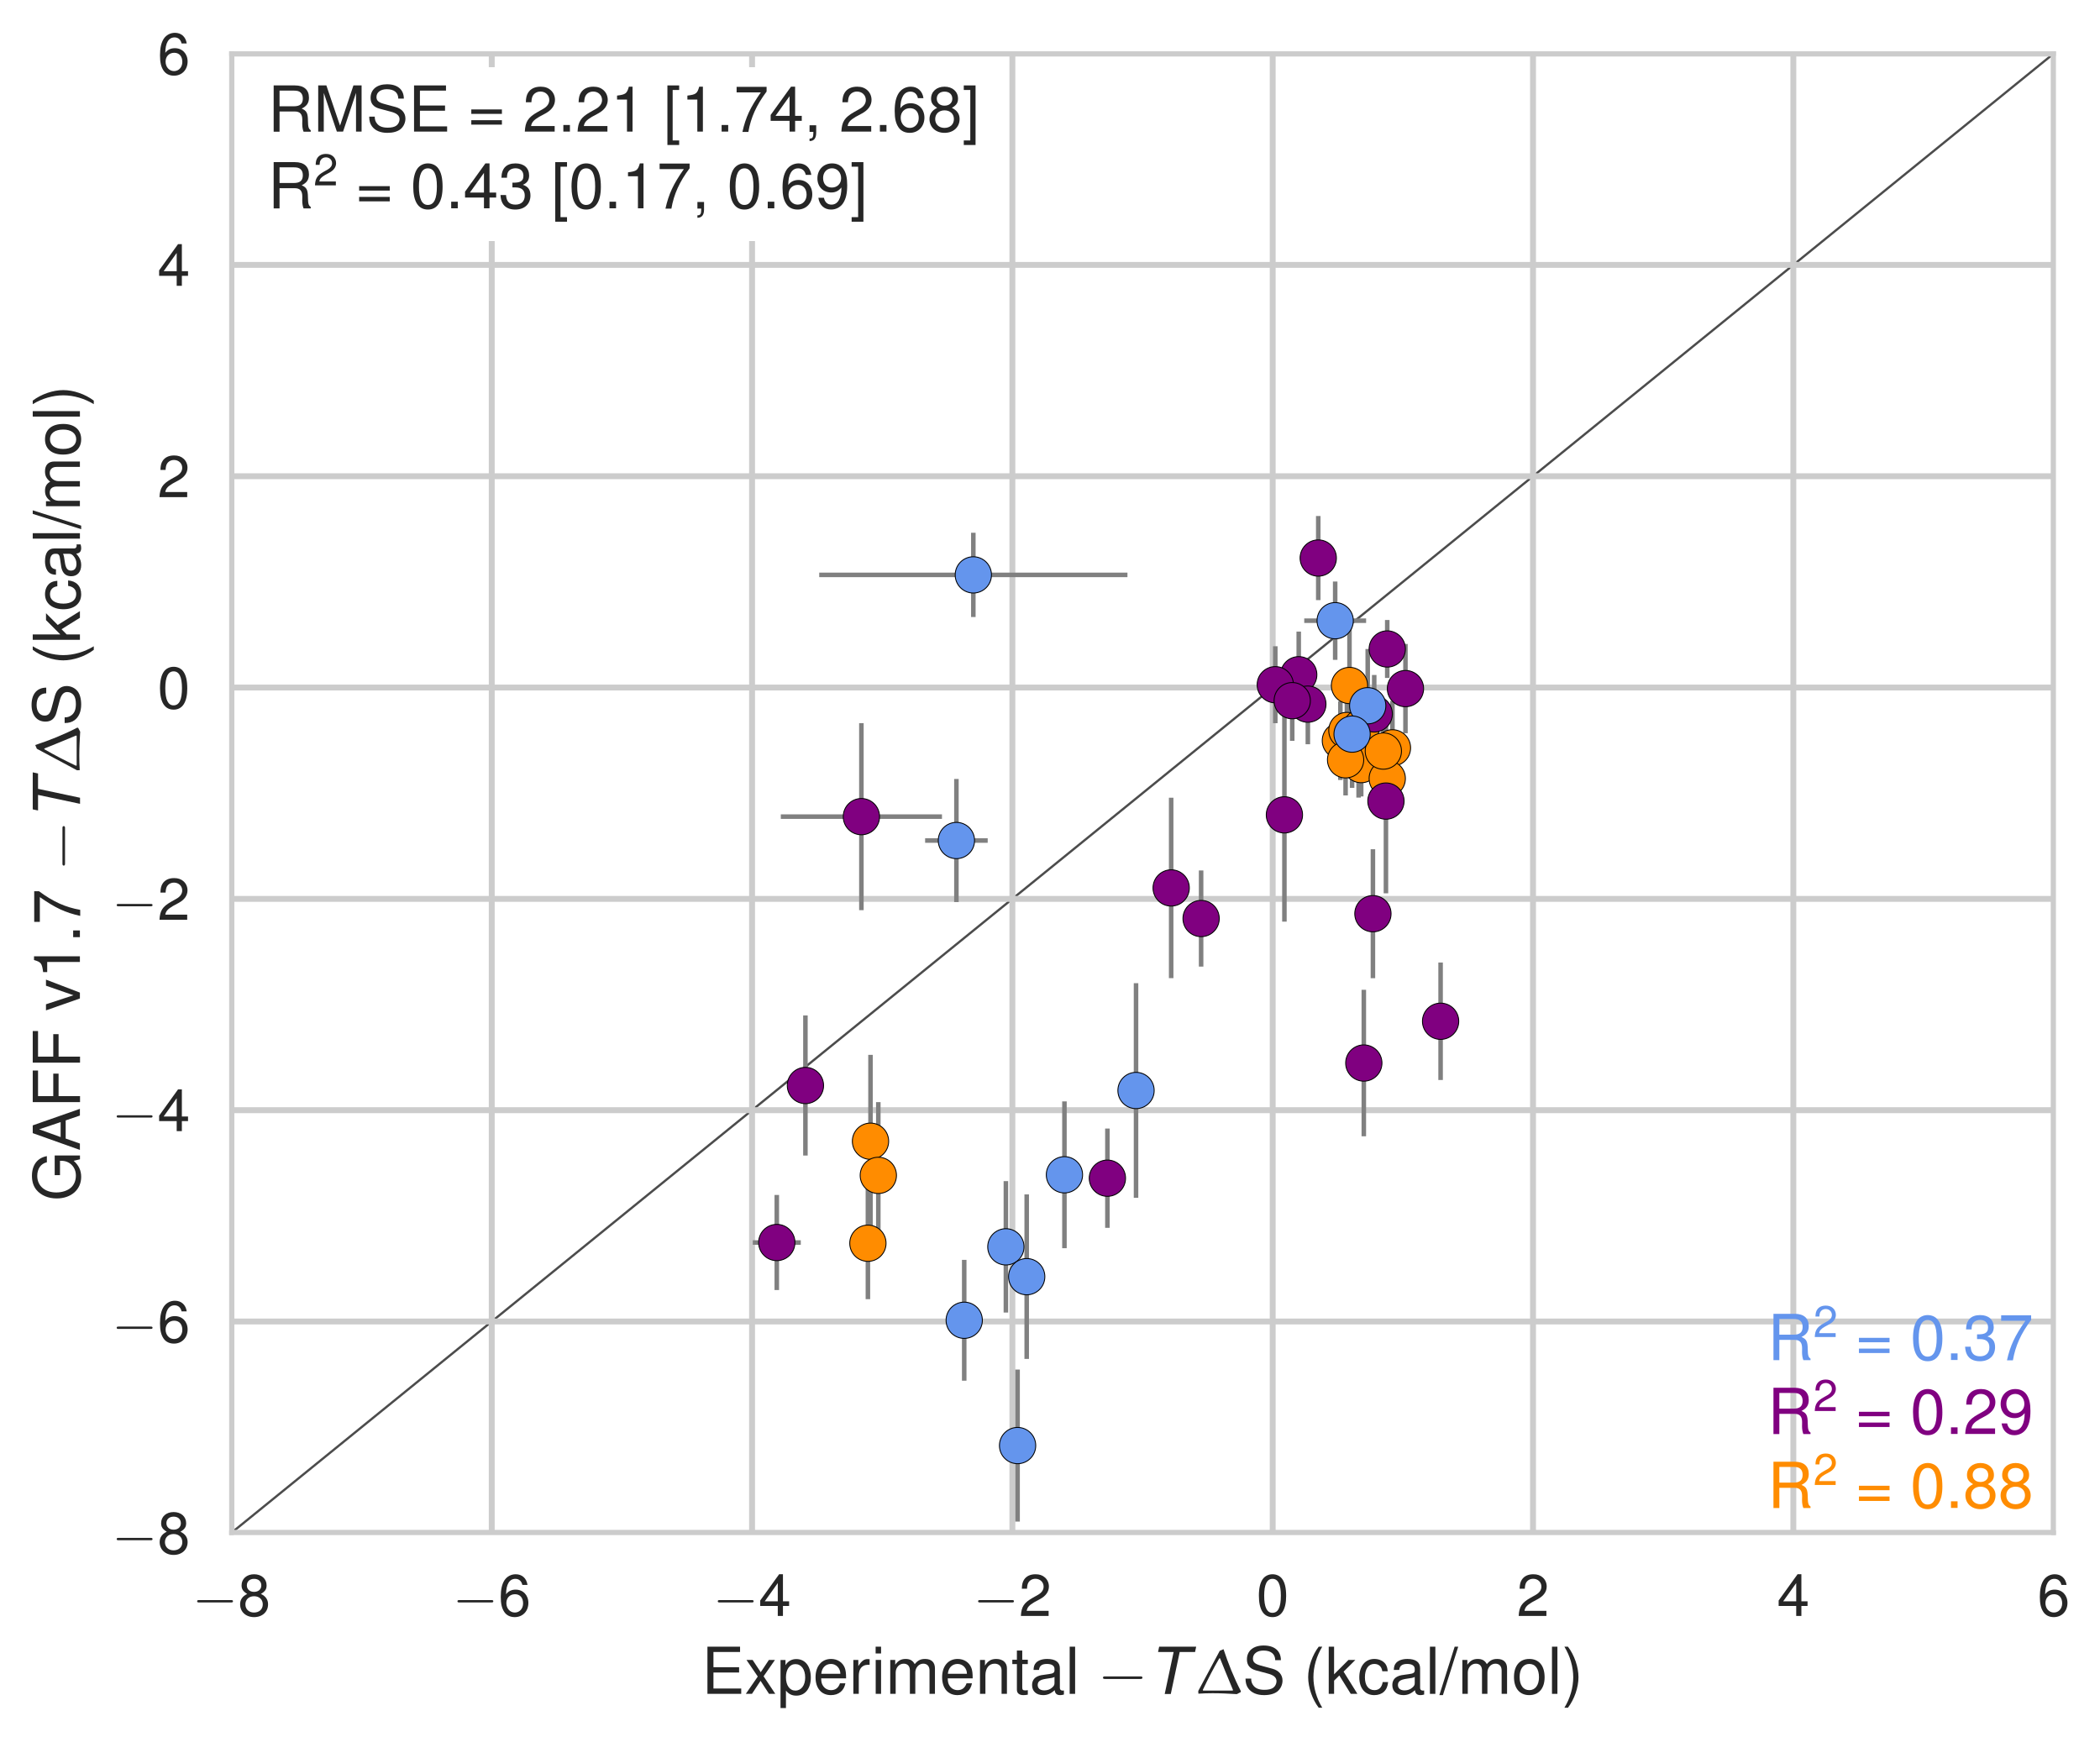 <?xml version="1.0" encoding="utf-8" standalone="no"?>
<!DOCTYPE svg PUBLIC "-//W3C//DTD SVG 1.1//EN"
  "http://www.w3.org/Graphics/SVG/1.1/DTD/svg11.dtd">
<!-- Created with matplotlib (http://matplotlib.org/) -->
<svg height="383pt" version="1.1" viewBox="0 0 463 383" width="463pt" xmlns="http://www.w3.org/2000/svg" xmlns:xlink="http://www.w3.org/1999/xlink">
 <defs>
  <style type="text/css">
*{stroke-linecap:butt;stroke-linejoin:round;}
  </style>
 </defs>
 <g id="figure_1">
  <g id="patch_1">
   <path d="M 0 383.709 
L 463.583 383.709 
L 463.583 0 
L 0 0 
z
" style="fill:#ffffff;"/>
  </g>
  <g id="axes_1">
   <g id="patch_2">
    <path d="M 51.023 337.974 
L 452.783 337.974 
L 452.783 11.814 
L 51.023 11.814 
z
" style="fill:#ffffff;"/>
   </g>
   <g id="line2d_1">
    <path clip-path="url(#pc4706d0030)" d="M -1 380.208 
L 464.583 2.234 
" style="fill:none;stroke:#4c4c4c;stroke-linecap:round;stroke-width:0.5;"/>
   </g>
   <g id="matplotlib.axis_1">
    <g id="xtick_1">
     <g id="line2d_2">
      <path clip-path="url(#pc4706d0030)" d="M 51.023 337.974 
L 51.023 11.814 
" style="fill:none;stroke:#cccccc;stroke-linecap:round;stroke-width:1.3;"/>
     </g>
     <g id="line2d_3"/>
     <g id="text_1">
      <!-- $-8$ -->
      <defs>
       <path d="M 65.906 23 
C 67.594 23 69.406 23 69.406 25 
C 69.406 27 67.594 27 65.906 27 
L 11.797 27 
C 10.094 27 8.297 27 8.297 25 
C 8.297 23 10.094 23 11.797 23 
z
" id="CMSY10-0"/>
       <path d="M 39.094 37.484 
C 46.406 41.875 48.797 45.469 48.797 52.156 
C 48.797 63.219 40.094 71 27.5 71 
C 15 71 6.203 63.219 6.203 52.156 
C 6.203 45.578 8.594 41.984 15.797 37.484 
C 7.703 33.594 3.703 27.719 3.703 19.938 
C 3.703 6.969 13.5 -2 27.5 -2 
C 41.5 -2 51.297 6.984 51.297 19.844 
C 51.297 27.719 47.297 33.594 39.094 37.484 
z
M 27.5 63.188 
C 35 63.188 39.797 58.812 39.797 51.953 
C 39.797 45.375 34.906 41 27.5 41 
C 20.094 41 15.203 45.375 15.203 52.047 
C 15.203 58.812 20.094 63.188 27.5 63.188 
z
M 27.5 33.578 
C 36.297 33.578 42.297 28 42.297 19.734 
C 42.297 11.391 36.297 5.812 27.297 5.812 
C 18.703 5.812 12.703 11.484 12.703 19.734 
C 12.703 28 18.703 33.578 27.5 33.578 
z
" id="Nimbus_Sans_L_Regular-56"/>
      </defs>
      <g style="fill:#262626;" transform="translate(42.386 356.302)scale(0.13 -0.13)">
       <use transform="scale(0.996)" xlink:href="#CMSY10-0"/>
       <use transform="translate(77.487 0)scale(0.996)" xlink:href="#Nimbus_Sans_L_Regular-56"/>
      </g>
     </g>
    </g>
    <g id="xtick_2">
     <g id="line2d_4">
      <path clip-path="url(#pc4706d0030)" d="M 108.417 337.974 
L 108.417 11.814 
" style="fill:none;stroke:#cccccc;stroke-linecap:round;stroke-width:1.3;"/>
     </g>
     <g id="line2d_5"/>
     <g id="text_2">
      <!-- $-6$ -->
      <defs>
       <path d="M 49.797 52.844 
C 48.094 64.234 40.5 71 29.703 71 
C 21.906 71 14.906 67.219 10.703 60.938 
C 6.297 54.062 4.297 45.375 4.297 32.516 
C 4.297 20.641 6.094 13.062 10.297 6.781 
C 14.094 1.078 20.297 -2 28.094 -2 
C 41.594 -2 51.297 8.094 51.297 22.109 
C 51.297 35.438 42.297 44.812 29.594 44.812 
C 22.594 44.812 17.094 42.109 13.297 36.906 
C 13.406 53.812 19 63.188 29.094 63.188 
C 35.297 63.188 39.594 59.422 41 52.844 
z
M 28.5 37 
C 37 37 42.297 31.031 42.297 21.406 
C 42.297 12.391 36.297 5.812 28.203 5.812 
C 20 5.812 13.797 12.703 13.797 21.906 
C 13.797 30.828 19.797 37 28.5 37 
z
" id="Nimbus_Sans_L_Regular-54"/>
      </defs>
      <g style="fill:#262626;" transform="translate(99.78 356.302)scale(0.13 -0.13)">
       <use transform="scale(0.996)" xlink:href="#CMSY10-0"/>
       <use transform="translate(77.487 0)scale(0.996)" xlink:href="#Nimbus_Sans_L_Regular-54"/>
      </g>
     </g>
    </g>
    <g id="xtick_3">
     <g id="line2d_6">
      <path clip-path="url(#pc4706d0030)" d="M 165.812 337.974 
L 165.812 11.814 
" style="fill:none;stroke:#cccccc;stroke-linecap:round;stroke-width:1.3;"/>
     </g>
     <g id="line2d_7"/>
     <g id="text_3">
      <!-- $-4$ -->
      <defs>
       <path d="M 32.703 17 
L 32.703 0 
L 41.5 0 
L 41.5 17 
L 52 17 
L 52 24.906 
L 41.5 24.906 
L 41.5 71.016 
L 35 71.016 
L 2.797 26.312 
L 2.797 17 
z
M 32.703 24.906 
L 10.5 24.906 
L 32.703 55.984 
z
" id="Nimbus_Sans_L_Regular-52"/>
      </defs>
      <g style="fill:#262626;" transform="translate(157.174 356.302)scale(0.13 -0.13)">
       <use transform="scale(0.996)" xlink:href="#CMSY10-0"/>
       <use transform="translate(77.487 0)scale(0.996)" xlink:href="#Nimbus_Sans_L_Regular-52"/>
      </g>
     </g>
    </g>
    <g id="xtick_4">
     <g id="line2d_8">
      <path clip-path="url(#pc4706d0030)" d="M 223.206 337.974 
L 223.206 11.814 
" style="fill:none;stroke:#cccccc;stroke-linecap:round;stroke-width:1.3;"/>
     </g>
     <g id="line2d_9"/>
     <g id="text_4">
      <!-- $-2$ -->
      <defs>
       <path d="M 50.594 8.719 
L 13.297 8.719 
C 14.203 14.531 17.406 18.234 26.094 23.344 
L 36.094 28.75 
C 46 34.156 51.094 41.453 51.094 50.172 
C 51.094 56.078 48.703 61.594 44.5 65.391 
C 40.297 69.203 35.094 71 28.406 71 
C 19.406 71 12.703 67.797 8.797 61.797 
C 6.297 57.984 5.203 53.578 5 46.359 
L 13.797 46.359 
C 14.094 51.172 14.703 54.078 15.906 56.375 
C 18.203 60.688 22.797 63.297 28.094 63.297 
C 36.094 63.297 42.094 57.578 42.094 49.969 
C 42.094 44.359 38.797 39.547 32.5 35.953 
L 23.297 30.75 
C 8.5 22.344 4.203 15.625 3.406 0 
L 50.594 0 
z
" id="Nimbus_Sans_L_Regular-50"/>
      </defs>
      <g style="fill:#262626;" transform="translate(214.569 356.302)scale(0.13 -0.13)">
       <use transform="scale(0.996)" xlink:href="#CMSY10-0"/>
       <use transform="translate(77.487 0)scale(0.996)" xlink:href="#Nimbus_Sans_L_Regular-50"/>
      </g>
     </g>
    </g>
    <g id="xtick_5">
     <g id="line2d_10">
      <path clip-path="url(#pc4706d0030)" d="M 280.6 337.974 
L 280.6 11.814 
" style="fill:none;stroke:#cccccc;stroke-linecap:round;stroke-width:1.3;"/>
     </g>
     <g id="line2d_11"/>
     <g id="text_5">
      <!-- $0$ -->
      <defs>
       <path d="M 27.5 71 
C 20.906 71 14.906 68.125 11.203 63.219 
C 6.594 57.047 4.297 47.562 4.297 34.5 
C 4.297 10.672 12.297 -2 27.5 -2 
C 42.5 -2 50.703 10.672 50.703 33.906 
C 50.703 47.656 48.5 56.844 43.797 63.219 
C 40.094 68.219 34.203 71 27.5 71 
z
M 27.5 63.188 
C 37 63.188 41.703 53.625 41.703 34.703 
C 41.703 14.672 37.094 5.312 27.297 5.312 
C 18 5.312 13.297 15.078 13.297 34.406 
C 13.297 53.719 18 63.188 27.5 63.188 
z
" id="Nimbus_Sans_L_Regular-48"/>
      </defs>
      <g style="fill:#262626;" transform="translate(277 356.302)scale(0.13 -0.13)">
       <use transform="scale(0.996)" xlink:href="#Nimbus_Sans_L_Regular-48"/>
      </g>
     </g>
    </g>
    <g id="xtick_6">
     <g id="line2d_12">
      <path clip-path="url(#pc4706d0030)" d="M 337.994 337.974 
L 337.994 11.814 
" style="fill:none;stroke:#cccccc;stroke-linecap:round;stroke-width:1.3;"/>
     </g>
     <g id="line2d_13"/>
     <g id="text_6">
      <!-- $2$ -->
      <g style="fill:#262626;" transform="translate(334.394 356.302)scale(0.13 -0.13)">
       <use transform="scale(0.996)" xlink:href="#Nimbus_Sans_L_Regular-50"/>
      </g>
     </g>
    </g>
    <g id="xtick_7">
     <g id="line2d_14">
      <path clip-path="url(#pc4706d0030)" d="M 395.389 337.974 
L 395.389 11.814 
" style="fill:none;stroke:#cccccc;stroke-linecap:round;stroke-width:1.3;"/>
     </g>
     <g id="line2d_15"/>
     <g id="text_7">
      <!-- $4$ -->
      <g style="fill:#262626;" transform="translate(391.788 356.302)scale(0.13 -0.13)">
       <use transform="scale(0.996)" xlink:href="#Nimbus_Sans_L_Regular-52"/>
      </g>
     </g>
    </g>
    <g id="xtick_8">
     <g id="line2d_16">
      <path clip-path="url(#pc4706d0030)" d="M 452.783 337.974 
L 452.783 11.814 
" style="fill:none;stroke:#cccccc;stroke-linecap:round;stroke-width:1.3;"/>
     </g>
     <g id="line2d_17"/>
     <g id="text_8">
      <!-- $6$ -->
      <g style="fill:#262626;" transform="translate(449.183 356.302)scale(0.13 -0.13)">
       <use transform="scale(0.996)" xlink:href="#Nimbus_Sans_L_Regular-54"/>
      </g>
     </g>
    </g>
    <g id="text_9">
     <!-- Experimental $-T\Delta$S (kcal/mol) -->
     <defs>
      <path d="M 18.297 33 
L 58 33 
L 58 41.219 
L 18.297 41.219 
L 18.297 64.781 
L 59.5 64.781 
L 59.5 73 
L 9 73 
L 9 0 
L 61.297 0 
L 61.297 8.219 
L 18.297 8.219 
z
" id="Nimbus_Sans_L_Regular-69"/>
      <path d="M 29.203 27.141 
L 46.797 52.484 
L 37.406 52.484 
L 24.797 33.453 
L 12.203 52.484 
L 2.703 52.484 
L 20.203 26.75 
L 1.703 0 
L 11.203 0 
L 24.5 20.125 
L 37.594 0 
L 47.297 0 
z
" id="Nimbus_Sans_L_Regular-120"/>
      <path d="M 5.406 -22 
L 13.797 -22 
L 13.797 5 
C 18.203 -0.422 23.094 -2.812 29.906 -2.812 
C 43.406 -2.812 52.297 8.156 52.297 24.984 
C 52.297 42.719 43.703 53.812 29.797 53.812 
C 22.703 53.812 17 50.594 13.094 44.391 
L 13.094 52.328 
L 5.406 52.328 
z
M 28.406 46 
C 37.594 46 43.594 37.812 43.594 25.188 
C 43.594 13.172 37.5 5 28.406 5 
C 19.594 5 13.797 13.078 13.797 25.5 
C 13.797 37.922 19.594 46 28.406 46 
z
" id="Nimbus_Sans_L_Regular-112"/>
      <path d="M 51.297 23.891 
C 51.297 31.781 50.703 36.531 49.203 40.375 
C 45.797 48.859 37.797 54 28 54 
C 13.406 54 4 42.844 4 25.703 
C 4 8.547 13.094 -2 27.797 -2 
C 39.797 -2 48.094 4.844 50.203 16.312 
L 41.797 16.312 
C 39.5 9.344 34.797 5.703 28.094 5.703 
C 22.797 5.703 18.297 8.125 15.5 12.578 
C 13.5 15.594 12.797 18.641 12.703 23.891 
z
M 12.906 31 
C 13.594 40.266 19.5 46.281 27.906 46.281 
C 36.094 46.281 42.406 39.531 42.406 31 
C 42.406 31 42.406 31 42.297 31 
z
" id="Nimbus_Sans_L_Regular-101"/>
      <path d="M 6.906 52.484 
L 6.906 0 
L 15.297 0 
L 15.297 27.203 
C 15.297 34.703 17.203 39.609 21.203 42.5 
C 23.797 44.406 26.297 45 32.094 45 
L 32.094 53.625 
C 30.703 53.812 30 53.812 28.906 53.812 
C 23.5 53.812 19.406 50.625 14.594 42.906 
L 14.594 52.484 
z
" id="Nimbus_Sans_L_Regular-114"/>
      <path d="M 15 52.484 
L 6.703 52.484 
L 6.703 0 
L 15 0 
z
M 15 73 
L 6.594 73 
L 6.594 62.484 
L 15 62.484 
z
" id="Nimbus_Sans_L_Regular-105"/>
      <path d="M 7 52.484 
L 7 0 
L 15.406 0 
L 15.406 32.953 
C 15.406 40.578 20.906 46.688 27.703 46.688 
C 33.906 46.688 37.406 42.875 37.406 36.156 
L 37.406 0 
L 45.797 0 
L 45.797 32.953 
C 45.797 40.578 51.297 46.688 58.094 46.688 
C 64.203 46.688 67.797 42.781 67.797 36.156 
L 67.797 0 
L 76.203 0 
L 76.203 39.375 
C 76.203 48.781 70.797 54 61 54 
C 54 54 49.797 51.891 44.906 45.984 
C 41.797 51.594 37.594 54 30.797 54 
C 23.797 54 19.203 51.391 14.703 45.078 
L 14.703 52.484 
z
" id="Nimbus_Sans_L_Regular-109"/>
      <path d="M 7 52.484 
L 7 0 
L 15.406 0 
L 15.406 28.953 
C 15.406 39.672 21 46.688 29.594 46.688 
C 36.203 46.688 40.406 42.672 40.406 36.359 
L 40.406 0 
L 48.703 0 
L 48.703 39.672 
C 48.703 48.391 42.203 54 32.094 54 
C 24.297 54 19.297 50.984 14.703 43.688 
L 14.703 52.484 
z
" id="Nimbus_Sans_L_Regular-110"/>
      <path d="M 25.406 52.812 
L 16.797 52.812 
L 16.797 67 
L 8.5 67 
L 8.5 52.812 
L 1.406 52.812 
L 1.406 46 
L 8.5 46 
L 8.5 6.312 
C 8.5 1 12.094 -2 18.594 -2 
C 20.594 -2 22.594 -1.812 25.406 -1.297 
L 25.406 5.719 
C 24.297 5.406 23 5.312 21.406 5.312 
C 17.797 5.312 16.797 6.312 16.797 10.016 
L 16.797 46 
L 25.406 46 
z
" id="Nimbus_Sans_L_Regular-116"/>
      <path d="M 53.5 5.203 
C 52.594 5 52.203 5 51.703 5 
C 48.797 5 47.203 6.484 47.203 9.078 
L 47.203 39.766 
C 47.203 49.016 40.406 54 27.5 54 
C 19.906 54 13.594 51.812 10.094 47.906 
C 7.703 45.203 6.703 42.219 6.5 37.031 
L 14.906 37.031 
C 15.594 43.391 19.406 46.281 27.203 46.281 
C 34.703 46.281 38.906 43.484 38.906 38.516 
L 38.906 36.328 
C 38.906 32.828 36.797 31.344 30.203 30.547 
C 18.406 29.062 16.594 28.656 13.406 27.359 
C 7.297 24.875 4.203 20.188 4.203 13.422 
C 4.203 3.969 10.797 -2 21.406 -2 
C 28 -2 33.297 0.297 39.203 5.703 
C 39.797 0.391 42.406 -2 47.797 -2 
C 49.5 -2 50.797 -1.812 53.5 -1.094 
z
M 38.906 16.75 
C 38.906 13.953 38.094 12.266 35.594 9.984 
C 32.203 6.891 28.094 5.312 23.203 5.312 
C 16.703 5.312 12.906 8.391 12.906 13.656 
C 12.906 19.141 16.594 21.922 25.5 23.219 
C 34.297 24.406 36.094 24.812 38.906 26.094 
z
" id="Nimbus_Sans_L_Regular-97"/>
      <path d="M 15.203 73 
L 6.797 73 
L 6.797 -0.031 
L 15.203 -0.031 
z
" id="Nimbus_Sans_L_Regular-108"/>
      <path d="M 49.297 64.781 
L 73.094 64.781 
L 74.797 73 
L 17.5 73 
L 15.797 64.781 
L 39.906 64.781 
L 26.094 -0.219 
L 35.5 -0.219 
z
" id="Nimbus_Sans_L_Regular_Italic-84"/>
      <path d="M 36.297 66.625 
L 3 4.406 
L 3.203 0.234 
C 10.5 0.734 17.906 0.938 25.297 0.938 
C 37.797 0.938 50.203 0.328 62.703 -0.453 
L 68.797 2.719 
L 68.906 4.312 
C 58.094 25.078 49.5 46.859 42.094 69.109 
z
M 56.203 5 
C 44.5 5 32.703 5 20.906 5 
C 17.406 5 13.906 5 10.406 5 
L 10.094 6.188 
C 18.094 23.031 26.094 38.656 35.594 55 
L 36.703 55 
C 36.703 54.906 52.703 15.219 56.797 5.891 
z
" id="EURM10-1"/>
      <path d="M 59.594 52.109 
C 59.5 66.484 49.703 74.812 32.906 74.812 
C 16.906 74.812 7 66.562 7 53.281 
C 7 44.328 11.703 38.703 21.297 36.188 
L 39.406 31.359 
C 48.594 28.938 52.797 25.219 52.797 19.484 
C 52.797 15.547 50.703 11.531 47.594 9.328 
C 44.703 7.312 40.094 6.203 34.203 6.203 
C 26.297 6.203 20.906 8.125 17.406 12.344 
C 14.703 15.562 13.5 19.094 13.594 23.609 
L 4.797 23.609 
C 4.906 16.891 6.203 12.469 9.094 8.438 
C 14.094 1.609 22.5 -2 33.594 -2 
C 42.297 -2 49.406 0.016 54.094 3.625 
C 59 7.547 62.094 14.078 62.094 20.422 
C 62.094 29.469 56.5 36.109 46.594 38.828 
L 28.297 43.766 
C 19.5 46.172 16.297 48.984 16.297 54.625 
C 16.297 62.062 22.797 67 32.594 67 
C 44.203 67 50.703 61.672 50.797 52.109 
z
" id="Nimbus_Sans_L_Regular-83"/>
      <path d="M 23.594 73 
C 13.594 59.844 7.297 41.562 7.297 25.797 
C 7.297 9.938 13.594 -8.344 23.594 -21.5 
L 29.094 -21.5 
C 20.297 -7.141 15.406 9.734 15.406 25.797 
C 15.406 41.766 20.297 58.734 29.094 73 
z
" id="Nimbus_Sans_L_Regular-40"/>
      <path d="M 14.094 73 
L 5.797 73 
L 5.797 -0.031 
L 14.094 -0.031 
L 14.094 20.406 
L 22.203 28.422 
L 39.906 -0.031 
L 50.203 -0.031 
L 28.797 34.328 
L 47 52.453 
L 36.297 52.453 
L 14.094 30.219 
z
" id="Nimbus_Sans_L_Regular-107"/>
      <path d="M 47.094 34.938 
C 46.703 40.031 45.594 43.328 43.594 46.219 
C 40 51.109 33.703 54 26.406 54 
C 12.297 54 3.094 42.844 3.094 25.5 
C 3.094 8.656 12.094 -2 26.297 -2 
C 38.797 -2 46.703 5.469 47.703 18.234 
L 39.297 18.234 
C 37.906 9.875 33.594 5.703 26.5 5.703 
C 17.297 5.703 11.797 13.172 11.797 25.5 
C 11.797 38.531 17.203 46.281 26.297 46.281 
C 33.297 46.281 37.703 42.203 38.703 34.938 
z
" id="Nimbus_Sans_L_Regular-99"/>
      <path d="M 22.906 73 
L -0.797 -2 
L 4.703 -2 
L 28.406 73 
z
" id="Nimbus_Sans_L_Regular-47"/>
      <path d="M 27.203 54 
C 12.5 54 3.594 43.531 3.594 25.984 
C 3.594 8.453 12.406 -2 27.297 -2 
C 42 -2 51 8.453 51 25.594 
C 51 43.625 42.297 54 27.203 54 
z
M 27.297 46.281 
C 36.703 46.281 42.297 38.625 42.297 25.703 
C 42.297 13.453 36.5 5.703 27.297 5.703 
C 18 5.703 12.297 13.359 12.297 25.984 
C 12.297 38.531 18 46.281 27.297 46.281 
z
" id="Nimbus_Sans_L_Regular-111"/>
      <path d="M 9.297 -21.5 
C 19.297 -8.344 25.594 9.938 25.594 25.688 
C 25.594 41.562 19.297 59.844 9.297 73 
L 3.797 73 
C 12.594 58.641 17.5 41.766 17.5 25.688 
C 17.5 9.734 12.594 -7.25 3.797 -21.5 
z
" id="Nimbus_Sans_L_Regular-41"/>
     </defs>
     <g style="fill:#262626;" transform="translate(154.692 373.475)scale(0.143 -0.143)">
      <use transform="scale(0.996)" xlink:href="#Nimbus_Sans_L_Regular-69"/>
      <use transform="translate(66.45 0)scale(0.996)" xlink:href="#Nimbus_Sans_L_Regular-120"/>
      <use transform="translate(116.263 0)scale(0.996)" xlink:href="#Nimbus_Sans_L_Regular-112"/>
      <use transform="translate(171.655 0)scale(0.996)" xlink:href="#Nimbus_Sans_L_Regular-101"/>
      <use transform="translate(227.047 0)scale(0.996)" xlink:href="#Nimbus_Sans_L_Regular-114"/>
      <use transform="translate(261.715 0)scale(0.996)" xlink:href="#Nimbus_Sans_L_Regular-105"/>
      <use transform="translate(283.832 0)scale(0.996)" xlink:href="#Nimbus_Sans_L_Regular-109"/>
      <use transform="translate(366.82 0)scale(0.996)" xlink:href="#Nimbus_Sans_L_Regular-101"/>
      <use transform="translate(422.212 0)scale(0.996)" xlink:href="#Nimbus_Sans_L_Regular-110"/>
      <use transform="translate(477.604 0)scale(0.996)" xlink:href="#Nimbus_Sans_L_Regular-116"/>
      <use transform="translate(505.299 0)scale(0.996)" xlink:href="#Nimbus_Sans_L_Regular-97"/>
      <use transform="translate(560.691 0)scale(0.996)" xlink:href="#Nimbus_Sans_L_Regular-108"/>
      <use transform="translate(610.503 0)scale(0.996)" xlink:href="#CMSY10-0"/>
      <use transform="translate(687.99 0)scale(0.996)" xlink:href="#Nimbus_Sans_L_Regular_Italic-84"/>
      <use transform="translate(762.709 0)scale(0.996)" xlink:href="#EURM10-1"/>
      <use transform="translate(833.771 0)scale(0.996)" xlink:href="#Nimbus_Sans_L_Regular-83"/>
      <use transform="translate(927.916 0)scale(0.996)" xlink:href="#Nimbus_Sans_L_Regular-40"/>
      <use transform="translate(961.091 0)scale(0.996)" xlink:href="#Nimbus_Sans_L_Regular-107"/>
      <use transform="translate(1010.904 0)scale(0.996)" xlink:href="#Nimbus_Sans_L_Regular-99"/>
      <use transform="translate(1060.717 0)scale(0.996)" xlink:href="#Nimbus_Sans_L_Regular-97"/>
      <use transform="translate(1116.109 0)scale(0.996)" xlink:href="#Nimbus_Sans_L_Regular-108"/>
      <use transform="translate(1138.226 0)scale(0.996)" xlink:href="#Nimbus_Sans_L_Regular-47"/>
      <use transform="translate(1165.921 0)scale(0.996)" xlink:href="#Nimbus_Sans_L_Regular-109"/>
      <use transform="translate(1248.909 0)scale(0.996)" xlink:href="#Nimbus_Sans_L_Regular-111"/>
      <use transform="translate(1304.301 0)scale(0.996)" xlink:href="#Nimbus_Sans_L_Regular-108"/>
      <use transform="translate(1326.418 0)scale(0.996)" xlink:href="#Nimbus_Sans_L_Regular-41"/>
     </g>
    </g>
   </g>
   <g id="matplotlib.axis_2">
    <g id="ytick_1">
     <g id="line2d_18">
      <path clip-path="url(#pc4706d0030)" d="M 51.023 337.974 
L 452.783 337.974 
" style="fill:none;stroke:#cccccc;stroke-linecap:round;stroke-width:1.3;"/>
     </g>
     <g id="line2d_19"/>
     <g id="text_10">
      <!-- $-8$ -->
      <g style="fill:#262626;" transform="translate(24.649 342.588)scale(0.13 -0.13)">
       <use transform="scale(0.996)" xlink:href="#CMSY10-0"/>
       <use transform="translate(77.487 0)scale(0.996)" xlink:href="#Nimbus_Sans_L_Regular-56"/>
      </g>
     </g>
    </g>
    <g id="ytick_2">
     <g id="line2d_20">
      <path clip-path="url(#pc4706d0030)" d="M 51.023 291.38 
L 452.783 291.38 
" style="fill:none;stroke:#cccccc;stroke-linecap:round;stroke-width:1.3;"/>
     </g>
     <g id="line2d_21"/>
     <g id="text_11">
      <!-- $-6$ -->
      <g style="fill:#262626;" transform="translate(24.649 295.994)scale(0.13 -0.13)">
       <use transform="scale(0.996)" xlink:href="#CMSY10-0"/>
       <use transform="translate(77.487 0)scale(0.996)" xlink:href="#Nimbus_Sans_L_Regular-54"/>
      </g>
     </g>
    </g>
    <g id="ytick_3">
     <g id="line2d_22">
      <path clip-path="url(#pc4706d0030)" d="M 51.023 244.785 
L 452.783 244.785 
" style="fill:none;stroke:#cccccc;stroke-linecap:round;stroke-width:1.3;"/>
     </g>
     <g id="line2d_23"/>
     <g id="text_12">
      <!-- $-4$ -->
      <g style="fill:#262626;" transform="translate(24.649 249.399)scale(0.13 -0.13)">
       <use transform="scale(0.996)" xlink:href="#CMSY10-0"/>
       <use transform="translate(77.487 0)scale(0.996)" xlink:href="#Nimbus_Sans_L_Regular-52"/>
      </g>
     </g>
    </g>
    <g id="ytick_4">
     <g id="line2d_24">
      <path clip-path="url(#pc4706d0030)" d="M 51.023 198.191 
L 452.783 198.191 
" style="fill:none;stroke:#cccccc;stroke-linecap:round;stroke-width:1.3;"/>
     </g>
     <g id="line2d_25"/>
     <g id="text_13">
      <!-- $-2$ -->
      <g style="fill:#262626;" transform="translate(24.649 202.805)scale(0.13 -0.13)">
       <use transform="scale(0.996)" xlink:href="#CMSY10-0"/>
       <use transform="translate(77.487 0)scale(0.996)" xlink:href="#Nimbus_Sans_L_Regular-50"/>
      </g>
     </g>
    </g>
    <g id="ytick_5">
     <g id="line2d_26">
      <path clip-path="url(#pc4706d0030)" d="M 51.023 151.597 
L 452.783 151.597 
" style="fill:none;stroke:#cccccc;stroke-linecap:round;stroke-width:1.3;"/>
     </g>
     <g id="line2d_27"/>
     <g id="text_14">
      <!-- $0$ -->
      <g style="fill:#262626;" transform="translate(34.722 156.211)scale(0.13 -0.13)">
       <use transform="scale(0.996)" xlink:href="#Nimbus_Sans_L_Regular-48"/>
      </g>
     </g>
    </g>
    <g id="ytick_6">
     <g id="line2d_28">
      <path clip-path="url(#pc4706d0030)" d="M 51.023 105.002 
L 452.783 105.002 
" style="fill:none;stroke:#cccccc;stroke-linecap:round;stroke-width:1.3;"/>
     </g>
     <g id="line2d_29"/>
     <g id="text_15">
      <!-- $2$ -->
      <g style="fill:#262626;" transform="translate(34.722 109.616)scale(0.13 -0.13)">
       <use transform="scale(0.996)" xlink:href="#Nimbus_Sans_L_Regular-50"/>
      </g>
     </g>
    </g>
    <g id="ytick_7">
     <g id="line2d_30">
      <path clip-path="url(#pc4706d0030)" d="M 51.023 58.408 
L 452.783 58.408 
" style="fill:none;stroke:#cccccc;stroke-linecap:round;stroke-width:1.3;"/>
     </g>
     <g id="line2d_31"/>
     <g id="text_16">
      <!-- $4$ -->
      <g style="fill:#262626;" transform="translate(34.722 63.022)scale(0.13 -0.13)">
       <use transform="scale(0.996)" xlink:href="#Nimbus_Sans_L_Regular-52"/>
      </g>
     </g>
    </g>
    <g id="ytick_8">
     <g id="line2d_32">
      <path clip-path="url(#pc4706d0030)" d="M 51.023 11.814 
L 452.783 11.814 
" style="fill:none;stroke:#cccccc;stroke-linecap:round;stroke-width:1.3;"/>
     </g>
     <g id="line2d_33"/>
     <g id="text_17">
      <!-- $6$ -->
      <g style="fill:#262626;" transform="translate(34.722 16.428)scale(0.13 -0.13)">
       <use transform="scale(0.996)" xlink:href="#Nimbus_Sans_L_Regular-54"/>
      </g>
     </g>
    </g>
    <g id="text_18">
     <!-- GAFF v1.7 $-T\Delta$S (kcal/mol) -->
     <defs>
      <path d="M 70.906 39 
L 40.5 39 
L 40.5 30.797 
L 62.703 30.797 
L 62.703 28.766 
C 62.703 15.672 53.094 6.203 39.797 6.203 
C 32.406 6.203 25.703 8.891 21.406 13.594 
C 16.594 18.766 13.703 27.438 13.703 36.406 
C 13.703 54.234 23.906 66 39.297 66 
C 50.406 66 58.406 60.375 60.406 51.125 
L 69.906 51.125 
C 67.297 65.797 56.094 74.219 39.406 74.219 
C 30.5 74.219 23.297 71.922 17.594 67.234 
C 9.203 60.25 4.406 48.984 4.406 35.906 
C 4.406 13.562 18.094 -2 37.797 -2 
C 47.703 -2 55.594 1.703 62.703 9.625 
L 65 -0.109 
L 70.906 -0.109 
z
" id="Nimbus_Sans_L_Regular-71"/>
      <path d="M 47.406 22 
L 54.906 0 
L 65.297 0 
L 39.703 73 
L 27.703 73 
L 1.703 0 
L 11.594 0 
L 19.297 22 
z
M 44.797 29.812 
L 21.594 29.812 
L 33.594 63 
z
" id="Nimbus_Sans_L_Regular-65"/>
      <path d="M 18.297 33 
L 53.094 33 
L 53.094 41.219 
L 18.297 41.219 
L 18.297 64.781 
L 57.906 64.781 
L 57.906 73 
L 9 73 
L 9 -0.219 
L 18.297 -0.219 
z
" id="Nimbus_Sans_L_Regular-70"/>
      <path d="M 28.5 0 
L 48.594 52.5 
L 39.203 52.5 
L 24.406 9.922 
L 10.406 52.5 
L 1 52.5 
L 19.406 0 
z
" id="Nimbus_Sans_L_Regular-118"/>
      <path d="M 25.906 50.594 
L 25.906 0 
L 34.703 0 
L 34.703 71.016 
L 28.906 71.016 
C 25.797 60.109 23.797 58.609 10.203 56.906 
L 10.203 50.594 
z
" id="Nimbus_Sans_L_Regular-49"/>
      <path d="M 19.094 10.422 
L 8.703 10.422 
L 8.703 0 
L 19.094 0 
z
" id="Nimbus_Sans_L_Regular-46"/>
      <path d="M 52 70.703 
L 4.594 70.703 
L 4.594 62 
L 42.906 62 
C 26 37.781 19.094 22.906 13.797 -0.5 
L 23.203 -0.5 
C 27.094 22.297 36 41.891 52 63.297 
z
" id="Nimbus_Sans_L_Regular-55"/>
     </defs>
     <g style="fill:#262626;" transform="translate(17.614 264.875)rotate(-90)scale(0.143 -0.143)">
      <use transform="scale(0.996)" xlink:href="#Nimbus_Sans_L_Regular-71"/>
      <use transform="translate(77.508 0)scale(0.996)" xlink:href="#Nimbus_Sans_L_Regular-65"/>
      <use transform="translate(143.958 0)scale(0.996)" xlink:href="#Nimbus_Sans_L_Regular-70"/>
      <use transform="translate(204.83 0)scale(0.996)" xlink:href="#Nimbus_Sans_L_Regular-70"/>
      <use transform="translate(293.397 0)scale(0.996)" xlink:href="#Nimbus_Sans_L_Regular-118"/>
      <use transform="translate(343.21 0)scale(0.996)" xlink:href="#Nimbus_Sans_L_Regular-49"/>
      <use transform="translate(398.602 0)scale(0.996)" xlink:href="#Nimbus_Sans_L_Regular-46"/>
      <use transform="translate(426.297 0)scale(0.996)" xlink:href="#Nimbus_Sans_L_Regular-55"/>
      <use transform="translate(509.384 0)scale(0.996)" xlink:href="#CMSY10-0"/>
      <use transform="translate(586.871 0)scale(0.996)" xlink:href="#Nimbus_Sans_L_Regular_Italic-84"/>
      <use transform="translate(661.59 0)scale(0.996)" xlink:href="#EURM10-1"/>
      <use transform="translate(732.652 0)scale(0.996)" xlink:href="#Nimbus_Sans_L_Regular-83"/>
      <use transform="translate(826.797 0)scale(0.996)" xlink:href="#Nimbus_Sans_L_Regular-40"/>
      <use transform="translate(859.972 0)scale(0.996)" xlink:href="#Nimbus_Sans_L_Regular-107"/>
      <use transform="translate(909.785 0)scale(0.996)" xlink:href="#Nimbus_Sans_L_Regular-99"/>
      <use transform="translate(959.599 0)scale(0.996)" xlink:href="#Nimbus_Sans_L_Regular-97"/>
      <use transform="translate(1014.99 0)scale(0.996)" xlink:href="#Nimbus_Sans_L_Regular-108"/>
      <use transform="translate(1037.107 0)scale(0.996)" xlink:href="#Nimbus_Sans_L_Regular-47"/>
      <use transform="translate(1064.802 0)scale(0.996)" xlink:href="#Nimbus_Sans_L_Regular-109"/>
      <use transform="translate(1147.791 0)scale(0.996)" xlink:href="#Nimbus_Sans_L_Regular-111"/>
      <use transform="translate(1203.182 0)scale(0.996)" xlink:href="#Nimbus_Sans_L_Regular-108"/>
      <use transform="translate(1225.299 0)scale(0.996)" xlink:href="#Nimbus_Sans_L_Regular-41"/>
     </g>
    </g>
   </g>
   <g id="LineCollection_1">
    <path clip-path="url(#pc4706d0030)" d="M 295.986 151.144 
L 299.077 151.144 
" style="fill:none;stroke:#808080;"/>
    <path clip-path="url(#pc4706d0030)" d="M 298.966 167.492 
L 300.114 167.492 
" style="fill:none;stroke:#808080;"/>
    <path clip-path="url(#pc4706d0030)" d="M 294.949 163.31 
L 296.097 163.31 
" style="fill:none;stroke:#808080;"/>
    <path clip-path="url(#pc4706d0030)" d="M 304.912 164.894 
L 309.091 164.894 
" style="fill:none;stroke:#808080;"/>
    <path clip-path="url(#pc4706d0030)" d="M 296.384 161.067 
L 297.531 161.067 
" style="fill:none;stroke:#808080;"/>
    <path clip-path="url(#pc4706d0030)" d="M 299.54 168.587 
L 300.688 168.587 
" style="fill:none;stroke:#808080;"/>
    <path clip-path="url(#pc4706d0030)" d="M 297.801 160.405 
L 302.428 160.405 
" style="fill:none;stroke:#808080;"/>
    <path clip-path="url(#pc4706d0030)" d="M 304.039 171.658 
L 307.669 171.658 
" style="fill:none;stroke:#808080;"/>
    <path clip-path="url(#pc4706d0030)" d="M 304.085 165.604 
L 305.9 165.604 
" style="fill:none;stroke:#808080;"/>
    <path clip-path="url(#pc4706d0030)" d="M 296.097 167.53 
L 297.244 167.53 
" style="fill:none;stroke:#808080;"/>
    <path clip-path="url(#pc4706d0030)" d="M 189.219 251.63 
L 194.633 251.63 
" style="fill:none;stroke:#808080;"/>
    <path clip-path="url(#pc4706d0030)" d="M 191.462 259.16 
L 195.833 259.16 
" style="fill:none;stroke:#808080;"/>
    <path clip-path="url(#pc4706d0030)" d="M 187.802 274.122 
L 194.902 274.122 
" style="fill:none;stroke:#808080;"/>
   </g>
   <g id="LineCollection_2">
    <path clip-path="url(#pc4706d0030)" d="M 297.531 165.767 
L 297.531 136.52 
" style="fill:none;stroke:#808080;"/>
    <path clip-path="url(#pc4706d0030)" d="M 299.54 175.861 
L 299.54 159.123 
" style="fill:none;stroke:#808080;"/>
    <path clip-path="url(#pc4706d0030)" d="M 295.523 171.973 
L 295.523 154.647 
" style="fill:none;stroke:#808080;"/>
    <path clip-path="url(#pc4706d0030)" d="M 307.001 175.245 
L 307.001 154.543 
" style="fill:none;stroke:#808080;"/>
    <path clip-path="url(#pc4706d0030)" d="M 296.957 168.062 
L 296.957 154.072 
" style="fill:none;stroke:#808080;"/>
    <path clip-path="url(#pc4706d0030)" d="M 300.114 175.611 
L 300.114 161.563 
" style="fill:none;stroke:#808080;"/>
    <path clip-path="url(#pc4706d0030)" d="M 300.114 167.307 
L 300.114 153.503 
" style="fill:none;stroke:#808080;"/>
    <path clip-path="url(#pc4706d0030)" d="M 305.854 178.466 
L 305.854 164.851 
" style="fill:none;stroke:#808080;"/>
    <path clip-path="url(#pc4706d0030)" d="M 304.993 174.248 
L 304.993 156.96 
" style="fill:none;stroke:#808080;"/>
    <path clip-path="url(#pc4706d0030)" d="M 296.671 175.389 
L 296.671 159.67 
" style="fill:none;stroke:#808080;"/>
    <path clip-path="url(#pc4706d0030)" d="M 191.926 270.667 
L 191.926 232.592 
" style="fill:none;stroke:#808080;"/>
    <path clip-path="url(#pc4706d0030)" d="M 193.648 275.32 
L 193.648 243.001 
" style="fill:none;stroke:#808080;"/>
    <path clip-path="url(#pc4706d0030)" d="M 191.352 286.457 
L 191.352 261.787 
" style="fill:none;stroke:#808080;"/>
   </g>
   <g id="LineCollection_3">
    <path clip-path="url(#pc4706d0030)" d="M 306.241 151.831 
L 313.501 151.831 
" style="fill:none;stroke:#808080;"/>
    <path clip-path="url(#pc4706d0030)" d="M 283.741 148.776 
L 288.938 148.776 
" style="fill:none;stroke:#808080;"/>
    <path clip-path="url(#pc4706d0030)" d="M 305.28 143.091 
L 306.428 143.091 
" style="fill:none;stroke:#808080;"/>
    <path clip-path="url(#pc4706d0030)" d="M 280.532 150.976 
L 281.816 150.976 
" style="fill:none;stroke:#808080;"/>
    <path clip-path="url(#pc4706d0030)" d="M 301.238 157.414 
L 304.729 157.414 
" style="fill:none;stroke:#808080;"/>
    <path clip-path="url(#pc4706d0030)" d="M 289.181 123.042 
L 292.107 123.042 
" style="fill:none;stroke:#808080;"/>
    <path clip-path="url(#pc4706d0030)" d="M 287.314 155.256 
L 289.383 155.256 
" style="fill:none;stroke:#808080;"/>
    <path clip-path="url(#pc4706d0030)" d="M 284.499 154.492 
L 285.311 154.492 
" style="fill:none;stroke:#808080;"/>
    <path clip-path="url(#pc4706d0030)" d="M 303.2 176.631 
L 307.933 176.631 
" style="fill:none;stroke:#808080;"/>
    <path clip-path="url(#pc4706d0030)" d="M 165.973 273.963 
L 176.555 273.963 
" style="fill:none;stroke:#808080;"/>
    <path clip-path="url(#pc4706d0030)" d="M 176.143 239.343 
L 179.012 239.343 
" style="fill:none;stroke:#808080;"/>
    <path clip-path="url(#pc4706d0030)" d="M 301.789 201.464 
L 303.604 201.464 
" style="fill:none;stroke:#808080;"/>
    <path clip-path="url(#pc4706d0030)" d="M 264.411 202.528 
L 265.223 202.528 
" style="fill:none;stroke:#808080;"/>
    <path clip-path="url(#pc4706d0030)" d="M 313.716 225.179 
L 321.523 225.179 
" style="fill:none;stroke:#808080;"/>
    <path clip-path="url(#pc4706d0030)" d="M 299.225 234.389 
L 302.151 234.389 
" style="fill:none;stroke:#808080;"/>
    <path clip-path="url(#pc4706d0030)" d="M 243.749 259.781 
L 244.561 259.781 
" style="fill:none;stroke:#808080;"/>
    <path clip-path="url(#pc4706d0030)" d="M 257.575 195.782 
L 258.858 195.782 
" style="fill:none;stroke:#808080;"/>
    <path clip-path="url(#pc4706d0030)" d="M 279.715 179.67 
L 286.65 179.67 
" style="fill:none;stroke:#808080;"/>
    <path clip-path="url(#pc4706d0030)" d="M 172.15 180.062 
L 207.684 180.062 
" style="fill:none;stroke:#808080;"/>
   </g>
   <g id="LineCollection_4">
    <path clip-path="url(#pc4706d0030)" d="M 309.871 161.671 
L 309.871 141.991 
" style="fill:none;stroke:#808080;"/>
    <path clip-path="url(#pc4706d0030)" d="M 286.34 158.292 
L 286.34 139.259 
" style="fill:none;stroke:#808080;"/>
    <path clip-path="url(#pc4706d0030)" d="M 305.854 149.482 
L 305.854 136.7 
" style="fill:none;stroke:#808080;"/>
    <path clip-path="url(#pc4706d0030)" d="M 281.174 159.455 
L 281.174 142.497 
" style="fill:none;stroke:#808080;"/>
    <path clip-path="url(#pc4706d0030)" d="M 302.984 165.995 
L 302.984 148.833 
" style="fill:none;stroke:#808080;"/>
    <path clip-path="url(#pc4706d0030)" d="M 290.644 132.314 
L 290.644 113.77 
" style="fill:none;stroke:#808080;"/>
    <path clip-path="url(#pc4706d0030)" d="M 288.348 164.095 
L 288.348 146.416 
" style="fill:none;stroke:#808080;"/>
    <path clip-path="url(#pc4706d0030)" d="M 284.905 163.35 
L 284.905 145.633 
" style="fill:none;stroke:#808080;"/>
    <path clip-path="url(#pc4706d0030)" d="M 305.567 196.97 
L 305.567 156.291 
" style="fill:none;stroke:#808080;"/>
    <path clip-path="url(#pc4706d0030)" d="M 171.264 284.448 
L 171.264 263.477 
" style="fill:none;stroke:#808080;"/>
    <path clip-path="url(#pc4706d0030)" d="M 177.577 254.786 
L 177.577 223.9 
" style="fill:none;stroke:#808080;"/>
    <path clip-path="url(#pc4706d0030)" d="M 302.697 215.684 
L 302.697 187.244 
" style="fill:none;stroke:#808080;"/>
    <path clip-path="url(#pc4706d0030)" d="M 264.817 213.132 
L 264.817 191.925 
" style="fill:none;stroke:#808080;"/>
    <path clip-path="url(#pc4706d0030)" d="M 317.619 238.136 
L 317.619 212.222 
" style="fill:none;stroke:#808080;"/>
    <path clip-path="url(#pc4706d0030)" d="M 300.688 250.533 
L 300.688 218.245 
" style="fill:none;stroke:#808080;"/>
    <path clip-path="url(#pc4706d0030)" d="M 244.155 270.723 
L 244.155 248.84 
" style="fill:none;stroke:#808080;"/>
    <path clip-path="url(#pc4706d0030)" d="M 258.216 215.672 
L 258.216 175.892 
" style="fill:none;stroke:#808080;"/>
    <path clip-path="url(#pc4706d0030)" d="M 283.183 203.208 
L 283.183 156.133 
" style="fill:none;stroke:#808080;"/>
    <path clip-path="url(#pc4706d0030)" d="M 189.917 200.68 
L 189.917 159.443 
" style="fill:none;stroke:#808080;"/>
   </g>
   <g id="LineCollection_5">
    <path clip-path="url(#pc4706d0030)" d="M 300.004 155.609 
L 303.094 155.609 
" style="fill:none;stroke:#808080;"/>
    <path clip-path="url(#pc4706d0030)" d="M 287.554 136.86 
L 301.196 136.86 
" style="fill:none;stroke:#808080;"/>
    <path clip-path="url(#pc4706d0030)" d="M 297.294 161.866 
L 298.917 161.866 
" style="fill:none;stroke:#808080;"/>
    <path clip-path="url(#pc4706d0030)" d="M 180.618 126.757 
L 248.576 126.757 
" style="fill:none;stroke:#808080;"/>
    <path clip-path="url(#pc4706d0030)" d="M 203.967 185.325 
L 217.765 185.325 
" style="fill:none;stroke:#808080;"/>
    <path clip-path="url(#pc4706d0030)" d="M 234.279 259.03 
L 235.091 259.03 
" style="fill:none;stroke:#808080;"/>
    <path clip-path="url(#pc4706d0030)" d="M 248.399 240.444 
L 252.537 240.444 
" style="fill:none;stroke:#808080;"/>
    <path clip-path="url(#pc4706d0030)" d="M 223.948 318.734 
L 224.76 318.734 
" style="fill:none;stroke:#808080;"/>
    <path clip-path="url(#pc4706d0030)" d="M 221.365 274.916 
L 222.177 274.916 
" style="fill:none;stroke:#808080;"/>
    <path clip-path="url(#pc4706d0030)" d="M 211.946 291.107 
L 213.23 291.107 
" style="fill:none;stroke:#808080;"/>
    <path clip-path="url(#pc4706d0030)" d="M 225.455 281.495 
L 227.27 281.495 
" style="fill:none;stroke:#808080;"/>
   </g>
   <g id="LineCollection_6">
    <path clip-path="url(#pc4706d0030)" d="M 301.549 168.125 
L 301.549 143.093 
" style="fill:none;stroke:#808080;"/>
    <path clip-path="url(#pc4706d0030)" d="M 294.375 145.499 
L 294.375 128.221 
" style="fill:none;stroke:#808080;"/>
    <path clip-path="url(#pc4706d0030)" d="M 298.105 173.72 
L 298.105 150.012 
" style="fill:none;stroke:#808080;"/>
    <path clip-path="url(#pc4706d0030)" d="M 214.597 136.054 
L 214.597 117.46 
" style="fill:none;stroke:#808080;"/>
    <path clip-path="url(#pc4706d0030)" d="M 210.866 198.893 
L 210.866 171.756 
" style="fill:none;stroke:#808080;"/>
    <path clip-path="url(#pc4706d0030)" d="M 234.685 275.219 
L 234.685 242.842 
" style="fill:none;stroke:#808080;"/>
    <path clip-path="url(#pc4706d0030)" d="M 250.468 264.105 
L 250.468 216.782 
" style="fill:none;stroke:#808080;"/>
    <path clip-path="url(#pc4706d0030)" d="M 224.354 335.495 
L 224.354 301.973 
" style="fill:none;stroke:#808080;"/>
    <path clip-path="url(#pc4706d0030)" d="M 221.771 289.4 
L 221.771 260.432 
" style="fill:none;stroke:#808080;"/>
    <path clip-path="url(#pc4706d0030)" d="M 212.588 304.427 
L 212.588 277.787 
" style="fill:none;stroke:#808080;"/>
    <path clip-path="url(#pc4706d0030)" d="M 226.363 299.63 
L 226.363 263.36 
" style="fill:none;stroke:#808080;"/>
   </g>
   <g id="line2d_34">
    <defs>
     <path d="M 0 4 
C 1.061 4 2.078 3.579 2.828 2.828 
C 3.579 2.078 4 1.061 4 0 
C 4 -1.061 3.579 -2.078 2.828 -2.828 
C 2.078 -3.579 1.061 -4 0 -4 
C -1.061 -4 -2.078 -3.579 -2.828 -2.828 
C -3.579 -2.078 -4 -1.061 -4 0 
C -4 1.061 -3.579 2.078 -2.828 2.828 
C -2.078 3.579 -1.061 4 0 4 
z
" id="mf36aaf53d1" style="stroke:#000000;stroke-width:0.2;"/>
    </defs>
    <g clip-path="url(#pc4706d0030)">
     <use style="fill:#ff8c00;stroke:#000000;stroke-width:0.2;" x="297.531" xlink:href="#mf36aaf53d1" y="151.144"/>
     <use style="fill:#ff8c00;stroke:#000000;stroke-width:0.2;" x="299.54" xlink:href="#mf36aaf53d1" y="167.492"/>
     <use style="fill:#ff8c00;stroke:#000000;stroke-width:0.2;" x="295.523" xlink:href="#mf36aaf53d1" y="163.31"/>
     <use style="fill:#ff8c00;stroke:#000000;stroke-width:0.2;" x="307.001" xlink:href="#mf36aaf53d1" y="164.894"/>
     <use style="fill:#ff8c00;stroke:#000000;stroke-width:0.2;" x="296.957" xlink:href="#mf36aaf53d1" y="161.067"/>
     <use style="fill:#ff8c00;stroke:#000000;stroke-width:0.2;" x="300.114" xlink:href="#mf36aaf53d1" y="168.587"/>
     <use style="fill:#ff8c00;stroke:#000000;stroke-width:0.2;" x="300.114" xlink:href="#mf36aaf53d1" y="160.405"/>
     <use style="fill:#ff8c00;stroke:#000000;stroke-width:0.2;" x="305.854" xlink:href="#mf36aaf53d1" y="171.658"/>
     <use style="fill:#ff8c00;stroke:#000000;stroke-width:0.2;" x="304.993" xlink:href="#mf36aaf53d1" y="165.604"/>
     <use style="fill:#ff8c00;stroke:#000000;stroke-width:0.2;" x="296.671" xlink:href="#mf36aaf53d1" y="167.53"/>
     <use style="fill:#ff8c00;stroke:#000000;stroke-width:0.2;" x="191.926" xlink:href="#mf36aaf53d1" y="251.63"/>
     <use style="fill:#ff8c00;stroke:#000000;stroke-width:0.2;" x="193.648" xlink:href="#mf36aaf53d1" y="259.16"/>
     <use style="fill:#ff8c00;stroke:#000000;stroke-width:0.2;" x="191.352" xlink:href="#mf36aaf53d1" y="274.122"/>
    </g>
   </g>
   <g id="line2d_35">
    <defs>
     <path d="M 0 4 
C 1.061 4 2.078 3.579 2.828 2.828 
C 3.579 2.078 4 1.061 4 0 
C 4 -1.061 3.579 -2.078 2.828 -2.828 
C 2.078 -3.579 1.061 -4 0 -4 
C -1.061 -4 -2.078 -3.579 -2.828 -2.828 
C -3.579 -2.078 -4 -1.061 -4 0 
C -4 1.061 -3.579 2.078 -2.828 2.828 
C -2.078 3.579 -1.061 4 0 4 
z
" id="m02eff50d38" style="stroke:#000000;stroke-width:0.2;"/>
    </defs>
    <g clip-path="url(#pc4706d0030)">
     <use style="fill:#800080;stroke:#000000;stroke-width:0.2;" x="309.871" xlink:href="#m02eff50d38" y="151.831"/>
     <use style="fill:#800080;stroke:#000000;stroke-width:0.2;" x="286.34" xlink:href="#m02eff50d38" y="148.776"/>
     <use style="fill:#800080;stroke:#000000;stroke-width:0.2;" x="305.854" xlink:href="#m02eff50d38" y="143.091"/>
     <use style="fill:#800080;stroke:#000000;stroke-width:0.2;" x="281.174" xlink:href="#m02eff50d38" y="150.976"/>
     <use style="fill:#800080;stroke:#000000;stroke-width:0.2;" x="302.984" xlink:href="#m02eff50d38" y="157.414"/>
     <use style="fill:#800080;stroke:#000000;stroke-width:0.2;" x="290.644" xlink:href="#m02eff50d38" y="123.042"/>
     <use style="fill:#800080;stroke:#000000;stroke-width:0.2;" x="288.348" xlink:href="#m02eff50d38" y="155.256"/>
     <use style="fill:#800080;stroke:#000000;stroke-width:0.2;" x="284.905" xlink:href="#m02eff50d38" y="154.492"/>
     <use style="fill:#800080;stroke:#000000;stroke-width:0.2;" x="305.567" xlink:href="#m02eff50d38" y="176.631"/>
     <use style="fill:#800080;stroke:#000000;stroke-width:0.2;" x="171.264" xlink:href="#m02eff50d38" y="273.963"/>
     <use style="fill:#800080;stroke:#000000;stroke-width:0.2;" x="177.577" xlink:href="#m02eff50d38" y="239.343"/>
     <use style="fill:#800080;stroke:#000000;stroke-width:0.2;" x="302.697" xlink:href="#m02eff50d38" y="201.464"/>
     <use style="fill:#800080;stroke:#000000;stroke-width:0.2;" x="264.817" xlink:href="#m02eff50d38" y="202.528"/>
     <use style="fill:#800080;stroke:#000000;stroke-width:0.2;" x="317.619" xlink:href="#m02eff50d38" y="225.179"/>
     <use style="fill:#800080;stroke:#000000;stroke-width:0.2;" x="300.688" xlink:href="#m02eff50d38" y="234.389"/>
     <use style="fill:#800080;stroke:#000000;stroke-width:0.2;" x="244.155" xlink:href="#m02eff50d38" y="259.781"/>
     <use style="fill:#800080;stroke:#000000;stroke-width:0.2;" x="258.216" xlink:href="#m02eff50d38" y="195.782"/>
     <use style="fill:#800080;stroke:#000000;stroke-width:0.2;" x="283.183" xlink:href="#m02eff50d38" y="179.67"/>
     <use style="fill:#800080;stroke:#000000;stroke-width:0.2;" x="189.917" xlink:href="#m02eff50d38" y="180.062"/>
    </g>
   </g>
   <g id="line2d_36">
    <defs>
     <path d="M 0 4 
C 1.061 4 2.078 3.579 2.828 2.828 
C 3.579 2.078 4 1.061 4 0 
C 4 -1.061 3.579 -2.078 2.828 -2.828 
C 2.078 -3.579 1.061 -4 0 -4 
C -1.061 -4 -2.078 -3.579 -2.828 -2.828 
C -3.579 -2.078 -4 -1.061 -4 0 
C -4 1.061 -3.579 2.078 -2.828 2.828 
C -2.078 3.579 -1.061 4 0 4 
z
" id="m3892f4d8c4" style="stroke:#000000;stroke-width:0.2;"/>
    </defs>
    <g clip-path="url(#pc4706d0030)">
     <use style="fill:#6495ed;stroke:#000000;stroke-width:0.2;" x="301.549" xlink:href="#m3892f4d8c4" y="155.609"/>
     <use style="fill:#6495ed;stroke:#000000;stroke-width:0.2;" x="294.375" xlink:href="#m3892f4d8c4" y="136.86"/>
     <use style="fill:#6495ed;stroke:#000000;stroke-width:0.2;" x="298.105" xlink:href="#m3892f4d8c4" y="161.866"/>
     <use style="fill:#6495ed;stroke:#000000;stroke-width:0.2;" x="214.597" xlink:href="#m3892f4d8c4" y="126.757"/>
     <use style="fill:#6495ed;stroke:#000000;stroke-width:0.2;" x="210.866" xlink:href="#m3892f4d8c4" y="185.325"/>
     <use style="fill:#6495ed;stroke:#000000;stroke-width:0.2;" x="234.685" xlink:href="#m3892f4d8c4" y="259.03"/>
     <use style="fill:#6495ed;stroke:#000000;stroke-width:0.2;" x="250.468" xlink:href="#m3892f4d8c4" y="240.444"/>
     <use style="fill:#6495ed;stroke:#000000;stroke-width:0.2;" x="224.354" xlink:href="#m3892f4d8c4" y="318.734"/>
     <use style="fill:#6495ed;stroke:#000000;stroke-width:0.2;" x="221.771" xlink:href="#m3892f4d8c4" y="274.916"/>
     <use style="fill:#6495ed;stroke:#000000;stroke-width:0.2;" x="212.588" xlink:href="#m3892f4d8c4" y="291.107"/>
     <use style="fill:#6495ed;stroke:#000000;stroke-width:0.2;" x="226.363" xlink:href="#m3892f4d8c4" y="281.495"/>
    </g>
   </g>
   <g id="patch_3">
    <path d="M 51.023 337.974 
L 51.023 11.814 
" style="fill:none;stroke:#cccccc;stroke-linecap:square;stroke-linejoin:miter;"/>
   </g>
   <g id="patch_4">
    <path d="M 452.783 337.974 
L 452.783 11.814 
" style="fill:none;stroke:#cccccc;stroke-linecap:square;stroke-linejoin:miter;"/>
   </g>
   <g id="patch_5">
    <path d="M 51.023 337.974 
L 452.783 337.974 
" style="fill:none;stroke:#cccccc;stroke-linecap:square;stroke-linejoin:miter;"/>
   </g>
   <g id="patch_6">
    <path d="M 51.023 11.814 
L 452.783 11.814 
" style="fill:none;stroke:#cccccc;stroke-linecap:square;stroke-linejoin:miter;"/>
   </g>
   <g id="text_19">
    <!-- R$^2$ = 0.88 -->
    <defs>
     <path d="M 18.594 31.781 
L 42.594 31.781 
C 50.906 31.781 54.594 27.719 54.594 18.547 
L 54.5 11.906 
C 54.5 7.312 55.297 2.828 56.594 -0.219 
L 67.906 -0.219 
L 67.906 2.125 
C 64.406 4.562 63.703 7.219 63.5 17.078 
C 63.406 29.266 61.5 32.938 53.594 36.391 
C 61.797 40.359 65.094 45.406 65.094 53.656 
C 65.094 66.141 57.203 73 42.906 73 
L 9.297 73 
L 9.297 -0.219 
L 18.594 -0.219 
z
M 18.594 40 
L 18.594 64.781 
L 41.094 64.781 
C 46.297 64.781 49.297 64 51.594 62.016 
C 54.094 59.938 55.406 56.688 55.406 52.344 
C 55.406 43.844 51 40 41.094 40 
z
" id="Nimbus_Sans_L_Regular-82"/>
     <path d="M 53.406 35.016 
L 5 35.016 
L 5 28 
L 53.406 28 
z
M 53.406 18 
L 5 18 
L 5 11 
L 53.406 11 
z
" id="Nimbus_Sans_L_Regular-61"/>
    </defs>
    <g style="fill:#ff8c00;" transform="translate(389.709 332.48)scale(0.14 -0.14)">
     <use transform="scale(0.996)" xlink:href="#Nimbus_Sans_L_Regular-82"/>
     <use transform="translate(71.93 36.154)scale(0.697)" xlink:href="#Nimbus_Sans_L_Regular-50"/>
     <use transform="translate(138.897 0)scale(0.996)" xlink:href="#Nimbus_Sans_L_Regular-61"/>
     <use transform="translate(224.774 0)scale(0.996)" xlink:href="#Nimbus_Sans_L_Regular-48"/>
     <use transform="translate(280.166 0)scale(0.996)" xlink:href="#Nimbus_Sans_L_Regular-46"/>
     <use transform="translate(307.861 0)scale(0.996)" xlink:href="#Nimbus_Sans_L_Regular-56"/>
     <use transform="translate(363.252 0)scale(0.996)" xlink:href="#Nimbus_Sans_L_Regular-56"/>
    </g>
   </g>
   <g id="text_20">
    <!-- R$^2$ = 0.29 -->
    <defs>
     <path d="M 5.297 16.625 
C 7 4.938 14.594 -2 25.406 -2 
C 33.203 -2 40.297 1.781 44.406 8.062 
C 48.906 14.938 50.906 23.625 50.906 36.484 
C 50.906 48.359 49.094 55.938 44.906 62.219 
C 41 67.922 34.797 71 27 71 
C 13.5 71 3.797 61.078 3.797 47.297 
C 3.797 34.219 12.797 25 25.594 25 
C 32.297 25 37.203 27.406 41.797 32.906 
C 41.703 15.484 36.094 5.812 26 5.812 
C 19.797 5.812 15.5 9.75 14.094 16.625 
z
M 26.906 63.297 
C 35.094 63.297 41.297 56.594 41.297 47.516 
C 41.297 38.922 35.203 32.812 26.594 32.812 
C 18.094 32.812 12.797 38.625 12.797 48 
C 12.797 56.875 18.797 63.297 26.906 63.297 
z
" id="Nimbus_Sans_L_Regular-57"/>
    </defs>
    <g style="fill:#800080;" transform="translate(389.709 316.172)scale(0.14 -0.14)">
     <use transform="scale(0.996)" xlink:href="#Nimbus_Sans_L_Regular-82"/>
     <use transform="translate(71.93 36.154)scale(0.697)" xlink:href="#Nimbus_Sans_L_Regular-50"/>
     <use transform="translate(138.897 0)scale(0.996)" xlink:href="#Nimbus_Sans_L_Regular-61"/>
     <use transform="translate(224.774 0)scale(0.996)" xlink:href="#Nimbus_Sans_L_Regular-48"/>
     <use transform="translate(280.166 0)scale(0.996)" xlink:href="#Nimbus_Sans_L_Regular-46"/>
     <use transform="translate(307.861 0)scale(0.996)" xlink:href="#Nimbus_Sans_L_Regular-50"/>
     <use transform="translate(363.252 0)scale(0.996)" xlink:href="#Nimbus_Sans_L_Regular-57"/>
    </g>
   </g>
   <g id="text_21">
    <!-- R$^2$ = 0.37 -->
    <defs>
     <path d="M 22.094 33 
L 23.203 33 
L 26.906 33 
C 36.594 33 41.594 28.594 41.594 20.062 
C 41.594 11.125 36.094 5.812 26.906 5.812 
C 17.297 5.812 12.594 10.641 12 21.016 
L 3.203 21.016 
C 3.594 15.281 4.594 11.562 6.297 8.344 
C 9.906 1.516 16.906 -2 26.594 -2 
C 41.203 -2 50.594 6.734 50.594 20.203 
C 50.594 29.25 47.094 34.281 38.594 37.203 
C 45.203 39.781 48.5 44.719 48.5 51.734 
C 48.5 63.781 40.406 71 26.906 71 
C 12.594 71 5 63.281 4.703 48.359 
L 13.5 48.359 
C 13.594 52.594 14 54.953 15.094 57.109 
C 17.094 60.938 21.5 63.297 27 63.297 
C 34.797 63.297 39.5 58.75 39.5 51.359 
C 39.5 46.422 37.703 43.453 33.797 41.891 
C 31.406 40.906 28.297 40.5 22.094 40.5 
z
" id="Nimbus_Sans_L_Regular-51"/>
    </defs>
    <g style="fill:#6495ed;" transform="translate(389.709 299.864)scale(0.14 -0.14)">
     <use transform="scale(0.996)" xlink:href="#Nimbus_Sans_L_Regular-82"/>
     <use transform="translate(71.93 36.154)scale(0.697)" xlink:href="#Nimbus_Sans_L_Regular-50"/>
     <use transform="translate(138.897 0)scale(0.996)" xlink:href="#Nimbus_Sans_L_Regular-61"/>
     <use transform="translate(224.774 0)scale(0.996)" xlink:href="#Nimbus_Sans_L_Regular-48"/>
     <use transform="translate(280.166 0)scale(0.996)" xlink:href="#Nimbus_Sans_L_Regular-46"/>
     <use transform="translate(307.861 0)scale(0.996)" xlink:href="#Nimbus_Sans_L_Regular-51"/>
     <use transform="translate(363.252 0)scale(0.996)" xlink:href="#Nimbus_Sans_L_Regular-55"/>
    </g>
   </g>
   <g id="text_22">
    <g id="patch_7">
     <path d="M 54.981 52.959 
L 220.107 52.959 
L 220.107 15.016 
L 54.981 15.016 
z
" style="fill:#ffffff;stroke:#ffffff;stroke-linejoin:miter;stroke-width:0.39;"/>
    </g>
    <!-- RMSE = 2.21 [1.74, 2.68] -->
    <defs>
     <path d="M 46.797 -0.031 
L 67.297 61.172 
L 67.297 -0.031 
L 76.094 -0.031 
L 76.094 73 
L 63.203 73 
L 42 9.391 
L 20.406 73 
L 7.5 73 
L 7.5 -0.031 
L 16.297 -0.031 
L 16.297 61.172 
L 37 -0.031 
z
" id="Nimbus_Sans_L_Regular-77"/>
     <path d="M 25 73 
L 6.406 73 
L 6.406 -21.203 
L 25 -21.203 
L 25 -14 
L 14.703 -14 
L 14.703 65.781 
L 25 65.781 
z
" id="Nimbus_Sans_L_Regular-91"/>
     <path d="M 8.703 10 
L 8.703 -0.422 
L 14.703 -0.422 
L 14.703 -2.219 
C 14.703 -9.109 13.406 -11.094 8.703 -11.094 
L 8.703 -15 
C 15.703 -15 19.203 -10.531 19.203 -1.969 
L 19.203 10 
z
" id="Nimbus_Sans_L_Regular-44"/>
     <path d="M 2.297 -21.203 
L 20.906 -21.203 
L 20.906 73 
L 2.297 73 
L 2.297 65.781 
L 12.594 65.781 
L 12.594 -14 
L 2.297 -14 
z
" id="Nimbus_Sans_L_Regular-93"/>
    </defs>
    <g style="fill:#262626;" transform="translate(59.041 29.013)scale(0.14 -0.14)">
     <use transform="scale(0.996)" xlink:href="#Nimbus_Sans_L_Regular-82"/>
     <use transform="translate(71.93 0)scale(0.996)" xlink:href="#Nimbus_Sans_L_Regular-77"/>
     <use transform="translate(154.918 0)scale(0.996)" xlink:href="#Nimbus_Sans_L_Regular-83"/>
     <use transform="translate(221.368 0)scale(0.996)" xlink:href="#Nimbus_Sans_L_Regular-69"/>
     <use transform="translate(315.514 0)scale(0.996)" xlink:href="#Nimbus_Sans_L_Regular-61"/>
     <use transform="translate(401.39 0)scale(0.996)" xlink:href="#Nimbus_Sans_L_Regular-50"/>
     <use transform="translate(456.782 0)scale(0.996)" xlink:href="#Nimbus_Sans_L_Regular-46"/>
     <use transform="translate(484.477 0)scale(0.996)" xlink:href="#Nimbus_Sans_L_Regular-50"/>
     <use transform="translate(539.869 0)scale(0.996)" xlink:href="#Nimbus_Sans_L_Regular-49"/>
     <use transform="translate(622.956 0)scale(0.996)" xlink:href="#Nimbus_Sans_L_Regular-91"/>
     <use transform="translate(650.651 0)scale(0.996)" xlink:href="#Nimbus_Sans_L_Regular-49"/>
     <use transform="translate(706.043 0)scale(0.996)" xlink:href="#Nimbus_Sans_L_Regular-46"/>
     <use transform="translate(733.738 0)scale(0.996)" xlink:href="#Nimbus_Sans_L_Regular-55"/>
     <use transform="translate(789.129 0)scale(0.996)" xlink:href="#Nimbus_Sans_L_Regular-52"/>
     <use transform="translate(844.521 0)scale(0.996)" xlink:href="#Nimbus_Sans_L_Regular-44"/>
     <use transform="translate(899.911 0)scale(0.996)" xlink:href="#Nimbus_Sans_L_Regular-50"/>
     <use transform="translate(955.303 0)scale(0.996)" xlink:href="#Nimbus_Sans_L_Regular-46"/>
     <use transform="translate(982.998 0)scale(0.996)" xlink:href="#Nimbus_Sans_L_Regular-54"/>
     <use transform="translate(1038.39 0)scale(0.996)" xlink:href="#Nimbus_Sans_L_Regular-56"/>
     <use transform="translate(1093.782 0)scale(0.996)" xlink:href="#Nimbus_Sans_L_Regular-93"/>
    </g>
    <!-- R$^2$ = 0.43 [0.17, 0.69] -->
    <g style="fill:#262626;" transform="translate(59.041 45.928)scale(0.14 -0.14)">
     <use transform="scale(0.996)" xlink:href="#Nimbus_Sans_L_Regular-82"/>
     <use transform="translate(71.93 36.154)scale(0.697)" xlink:href="#Nimbus_Sans_L_Regular-50"/>
     <use transform="translate(138.897 0)scale(0.996)" xlink:href="#Nimbus_Sans_L_Regular-61"/>
     <use transform="translate(224.774 0)scale(0.996)" xlink:href="#Nimbus_Sans_L_Regular-48"/>
     <use transform="translate(280.166 0)scale(0.996)" xlink:href="#Nimbus_Sans_L_Regular-46"/>
     <use transform="translate(307.861 0)scale(0.996)" xlink:href="#Nimbus_Sans_L_Regular-52"/>
     <use transform="translate(363.252 0)scale(0.996)" xlink:href="#Nimbus_Sans_L_Regular-51"/>
     <use transform="translate(446.339 0)scale(0.996)" xlink:href="#Nimbus_Sans_L_Regular-91"/>
     <use transform="translate(474.034 0)scale(0.996)" xlink:href="#Nimbus_Sans_L_Regular-48"/>
     <use transform="translate(529.426 0)scale(0.996)" xlink:href="#Nimbus_Sans_L_Regular-46"/>
     <use transform="translate(557.121 0)scale(0.996)" xlink:href="#Nimbus_Sans_L_Regular-49"/>
     <use transform="translate(612.513 0)scale(0.996)" xlink:href="#Nimbus_Sans_L_Regular-55"/>
     <use transform="translate(667.905 0)scale(0.996)" xlink:href="#Nimbus_Sans_L_Regular-44"/>
     <use transform="translate(723.295 0)scale(0.996)" xlink:href="#Nimbus_Sans_L_Regular-48"/>
     <use transform="translate(778.687 0)scale(0.996)" xlink:href="#Nimbus_Sans_L_Regular-46"/>
     <use transform="translate(806.382 0)scale(0.996)" xlink:href="#Nimbus_Sans_L_Regular-54"/>
     <use transform="translate(861.774 0)scale(0.996)" xlink:href="#Nimbus_Sans_L_Regular-57"/>
     <use transform="translate(917.165 0)scale(0.996)" xlink:href="#Nimbus_Sans_L_Regular-93"/>
    </g>
   </g>
  </g>
 </g>
 <defs>
  <clipPath id="pc4706d0030">
   <rect height="326.16" width="401.76" x="51.023" y="11.814"/>
  </clipPath>
 </defs>
</svg>
